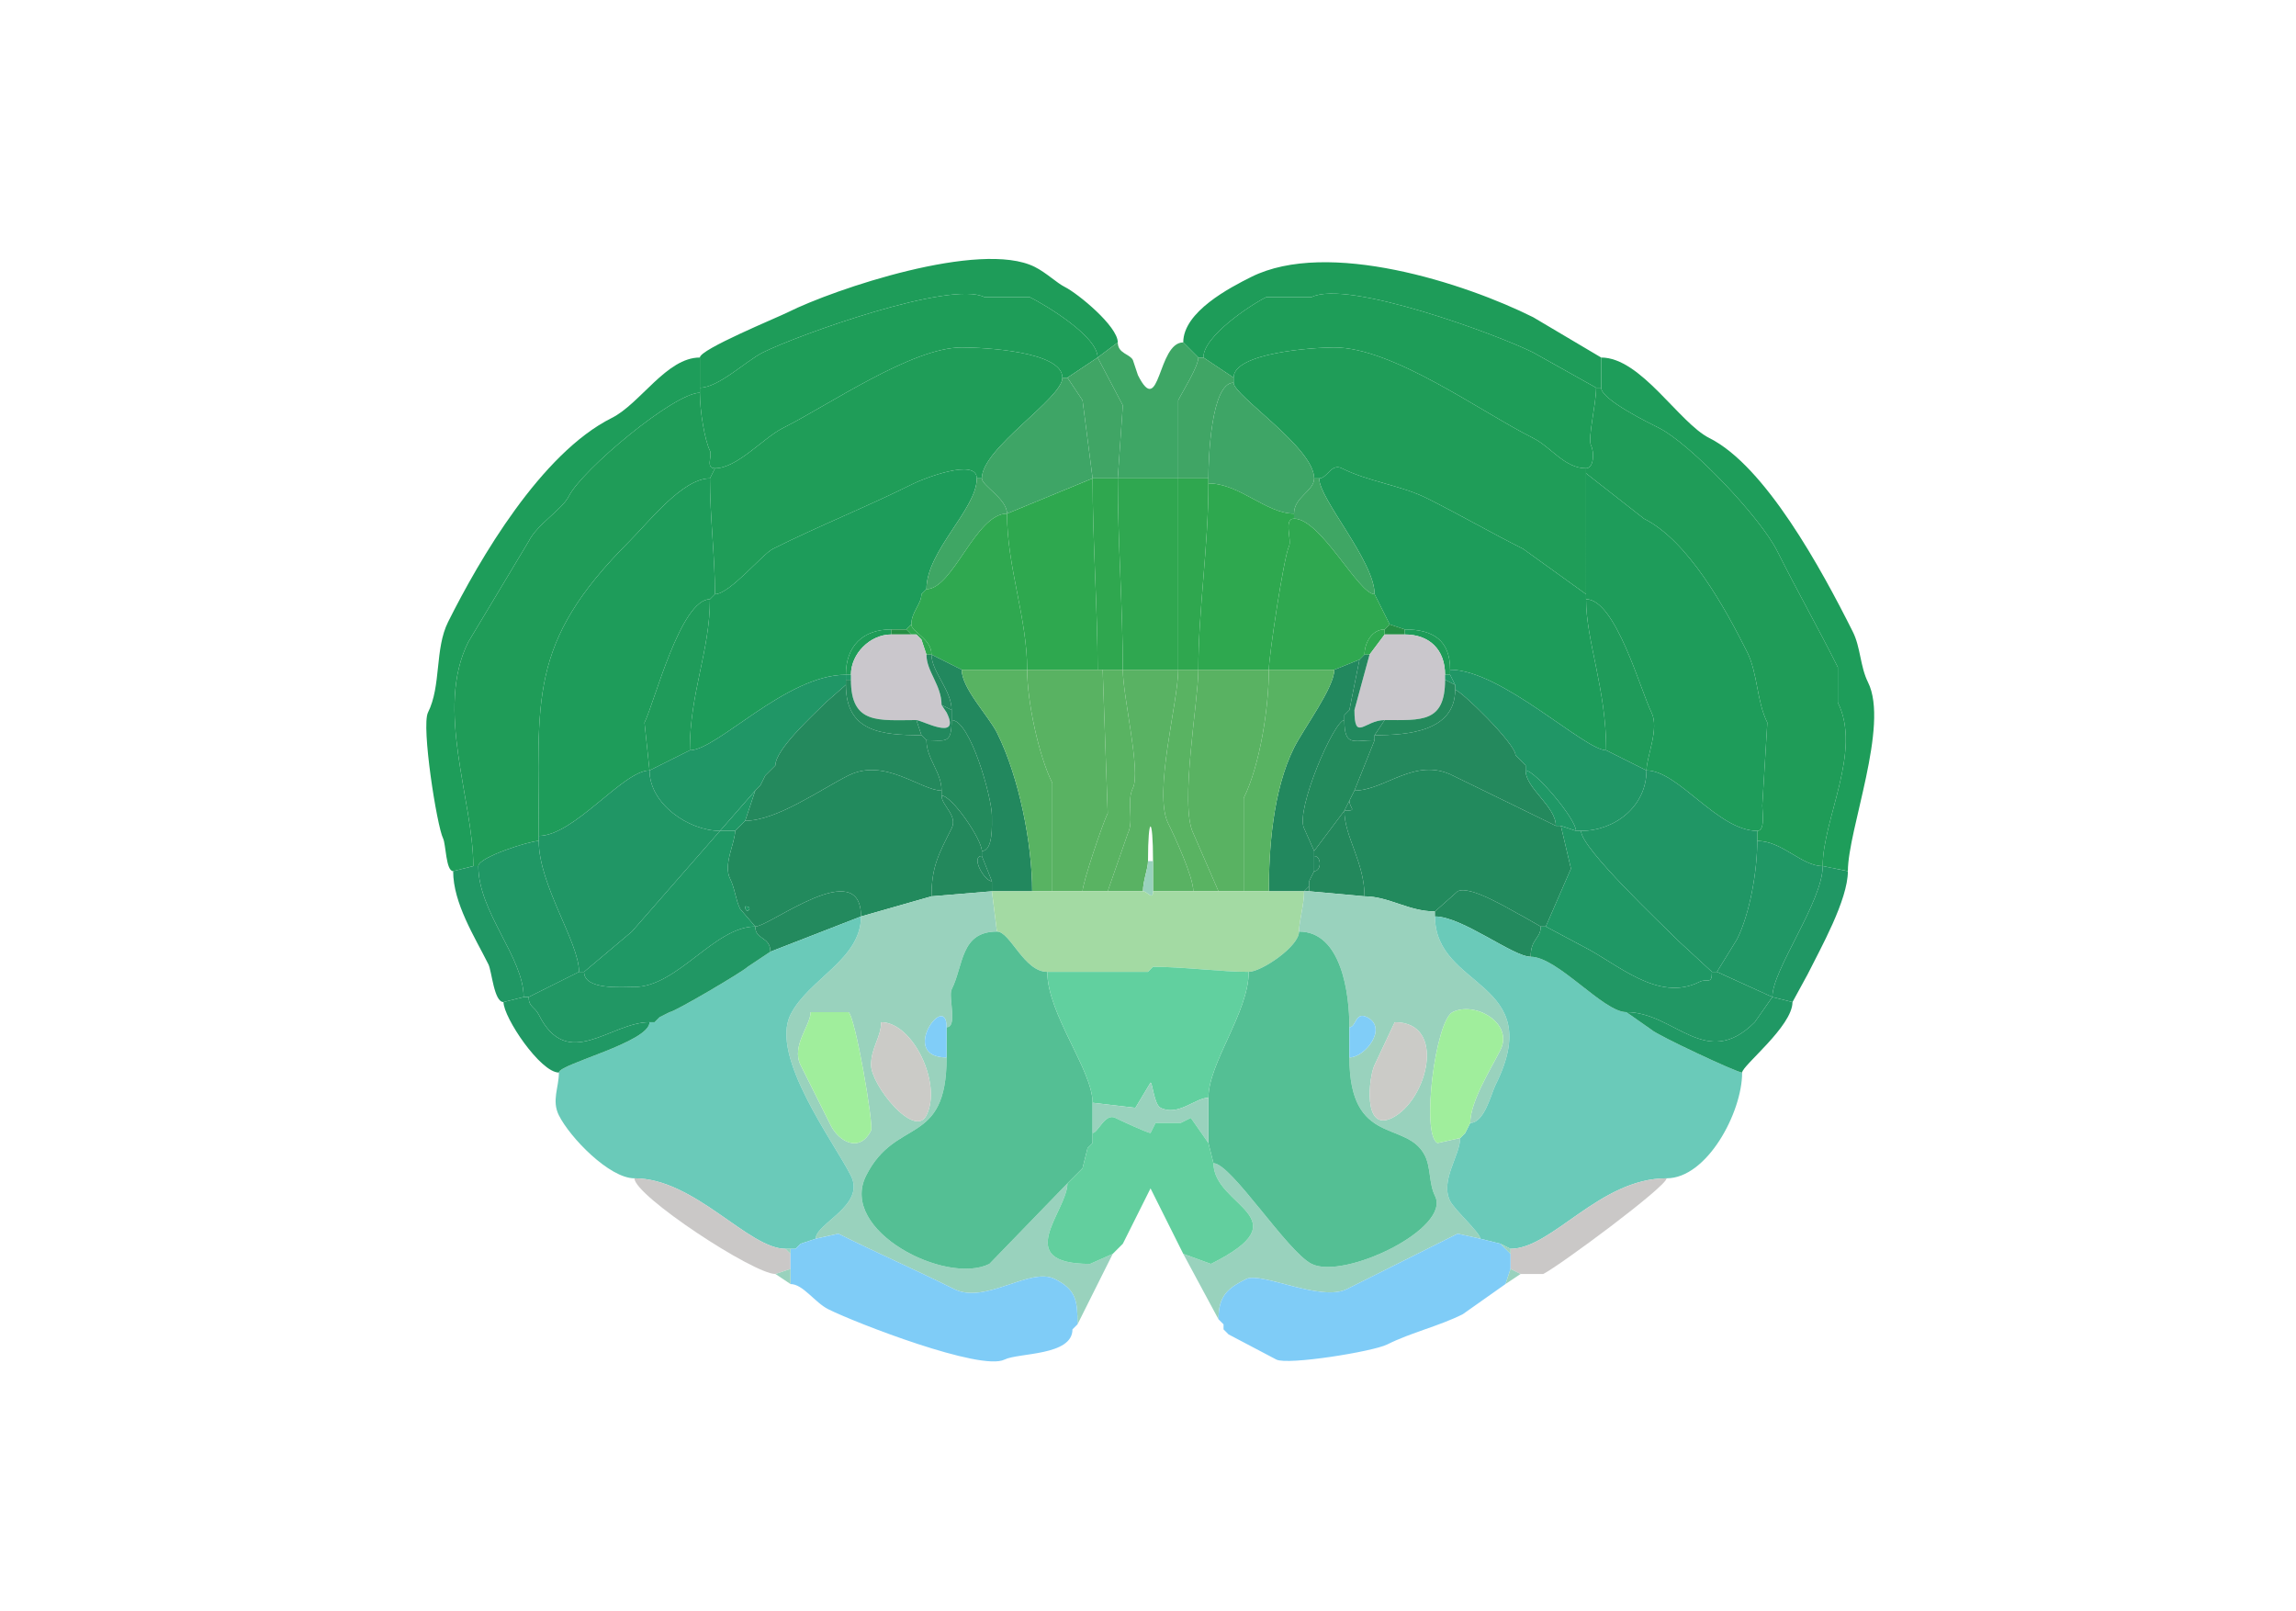 <svg xmlns="http://www.w3.org/2000/svg" viewBox="0 0 456 320"><path fill="#1E9C59" id="MOs1" d="M218 71c0-4.207-10.23-10.365-13.5-12h-9c-6.729-3.364-37.088 7.544-44 11-3.313 1.657-8.806 7-12.5 7v-6c0-1.632 15.242-7.871 17.5-9 9.056-4.528 38.186-14.407 49-9 2.32 1.16 4.351 3.175 6 4 2.55 1.275 10.5 7.778 10.5 11l-4 3ZM317 77h1v-6l-13.5-8c-13.514-6.757-40.803-15.598-56-8-4.22 2.11-13.5 6.914-13.5 13l3 3h1c0-4.24 9.267-10.384 12.5-12h9c7.086-3.543 36.881 7.44 44 11l12.5 7Z"/><path fill="#1E9D58" id="MOs2/3" d="M139 78c0 3.625.952 9.405 2 11.5.523 1.046-.951 3.5 1 3.5 4.42 0 9.613-6.056 13.5-8 8.987-4.493 25.565-16 35.5-16 4.228 0 20 .736 20 6h1l6-4c0-4.207-10.23-10.365-13.5-12h-9c-6.729-3.364-37.088 7.544-44 11-3.313 1.657-8.806 7-12.5 7v1ZM317 77c0 3.36-1.73 10.04-1 11.5.687 1.374.537 4.5-1 4.5-4.252 0-6.941-4.22-10.5-6-10.43-5.215-27.8-18-39.5-18-4.199 0-20 1.056-20 6l-6-4c0-4.24 9.267-10.384 12.5-12h9c7.086-3.543 36.881 7.44 44 11l12.5 7Z"/><path fill="#3EA665" id="ACAd1" d="M222 95h12V79.5c.9-1.8 4-6.713 4-8.5l-3-3c-5.135 0-4.591 15.318-9 6.5l-1-3c-.614-1.228-3-1.276-3-3.5l-4 3 5 9.5-1 14.5Z"/><path fill="#1F9D58" id="MOs5" d="M194 95h1c0-6.028 16-15.845 16-20 0-5.264-15.772-6-20-6-9.935 0-26.513 11.507-35.5 16-3.887 1.944-9.08 8-13.5 8l-1 2c0 7.745 1 15.55 1 23 2.899 0 9.429-7.965 11.5-9 9.155-4.578 18.871-8.436 28-13 1.64-.82 12.5-5.17 12.5-1ZM262 95c1.602 0 2.384-3.058 4.5-2 5.391 2.696 11.677 3.339 17 6 6.483 3.241 12.597 6.799 19 10l12.5 9V93c-4.252 0-6.941-4.22-10.5-6-10.43-5.215-27.8-18-39.5-18-4.199 0-20 1.056-20 6v1c0 2.568 16 12.894 16 19h1Z"/><path fill="#1E9D5A" id="MOp1" d="m94 172-4 1c-1.454 0-1.433-5.366-2-6.5-1.237-2.475-4.356-22.287-3-25 2.67-5.34 1.31-12.622 4-18 6.228-12.456 18.45-33.475 32.5-40.5 5.682-2.84 10.869-12 17.5-12v7c-5.145 0-23.431 15.362-26 20.5-1.352 2.705-6.276 5.553-8 9l-12 20c-6.68 13.361 1 31.327 1 44.5Z"/><path fill="#40A565" id="ACAd2/3" d="M217 95h5l1-14.5-5-9.5-6 4 3 4.5 2 15.5ZM234 95h6c0-3.837.5-19 5-19v-1l-6-4h-1c0 1.787-3.1 6.7-4 8.5V95Z"/><path fill="#1E9D5A" id="MOp1" d="m362 172 5 1c0-8.197 8.273-28.955 4-37.5-1.562-3.125-1.475-6.95-3-10-6.268-12.536-17.43-32.965-28.5-38.5-6.038-3.02-13.578-16-21.5-16v6c0 2.356 9.555 7.028 11.5 8 6.08 3.04 20.038 17.576 23.5 24.5 3.883 7.766 8.179 15.358 12 23v7c4.856 9.712-3 23.073-3 32.5Z"/><path fill="#3EA566" id="ACAd5" d="m217 95-17 7c0-2.923-5-5.576-5-7 0-6.028 16-15.845 16-20h1l3 4.5 2 15.5ZM240 96c6.195 0 11.469 6 17 6 0-3.313 4-4.49 4-7 0-6.106-16-16.432-16-19-4.5 0-5 15.163-5 19v1Z"/><path fill="#1F9C58" id="MOp2/3" d="M349 167c4.996 0 8.803 5 13 5 0-9.427 7.856-22.788 3-32.5v-7c-3.821-7.642-8.117-15.234-12-23-3.462-6.924-17.42-21.46-23.5-24.5-1.945-.972-11.5-5.644-11.5-8h-1c0 3.36-1.73 10.04-1 11.5.687 1.374.537 4.5-1 4.5v1l11.5 9c8.799 4.4 16.139 17.779 20.5 26.5 2.108 4.216 1.876 9.752 4 14l-1 16.5c0 1.235.643 5-1 5v2ZM94 172h1c0-1.764 10.187-5 12-5v-1c0-27.135-2.328-38.172 18-58.5 3.953-3.953 10.58-12.5 16-12.5l1-2c-1.951 0-.477-2.454-1-3.5-1.048-2.095-2-7.875-2-11.5-5.145 0-23.431 15.362-26 20.5-1.352 2.705-6.276 5.553-8 9l-12 20c-6.68 13.361 1 31.327 1 44.5Z"/><path fill="#1D9C5A" id="MOs6a" d="M168 134c-11.888 0-25.571 15-31 15 0-11.502 4-19.706 4-30l1-1c2.899 0 9.429-7.965 11.5-9 9.155-4.578 18.871-8.436 28-13 1.64-.82 12.5-5.17 12.5-1 0 6.121-10 14.35-10 22l-1 1c0 1.974-2 3.517-2 6l-1 1h-3c-5.688 0-9 3.347-9 9ZM288 133c10.182 0 26.716 16 31 16 0-12.27-4-21.659-4-30v-1l-12.5-9c-6.403-3.201-12.517-6.759-19-10-5.323-2.661-11.609-3.304-17-6-2.116-1.058-2.898 2-4.5 2 0 4.138 11 16.427 11 23l3 6 3 1c5.684 0 9 2.199 9 8Z"/><path fill="#1E9C5A" id="MOp5" d="M327 153c6.327 0 14.148 12 22 12 1.643 0 1-3.765 1-5l1-16.5c-2.124-4.248-1.892-9.784-4-14-4.361-8.721-11.701-22.1-20.5-26.5L315 94v25c5.894 0 10.835 18.17 13 22.5 1.592 3.184-1 8.819-1 11.5ZM129 153c-5.244 0-14.954 13-22 13 0-27.135-2.328-38.172 18-58.5 3.953-3.953 10.58-12.5 16-12.5 0 7.745 1 15.55 1 23l-1 1c-5.829 0-11.037 20.574-13 24.5l1 9.5Z"/><path fill="#3FA664" id="ACAd6a" d="M200 102c-6.235 0-10.736 15-16 15 0-7.65 10-15.879 10-22h1c0 1.424 5 4.077 5 7Z"/><path fill="#2EA84F" id="PL5" d="M204 133h14c0-11.939-1-25.399-1-38l-17 7c0 10.68 4 20.659 4 31Z"/><path fill="#2FA74F" id="PL2/3" d="M219 133h4c0-12.07-1-25.308-1-38h-5c0 12.601 1 26.061 1 38h1Z"/><path fill="#2FA750" id="PL1" d="M223 133h11V95h-12c0 12.692 1 25.93 1 38Z"/><path fill="#2FA74F" id="PL2/3" d="M234 133h4c0-11.999 2-24.362 2-37v-1h-6v38Z"/><path fill="#3FA664" id="ACAd6a" d="M257 103c5.325 0 12.801 15 16 15 0-6.573-11-18.862-11-23h-1c0 2.51-4 3.688-4 7v1Z"/><path fill="#2EA84F" id="PL5" d="M238 133h14c0-2.637 2.97-22.439 4-24.5.619-1.238-1.144-5.5 1-5.5v-1c-5.531 0-10.805-6-17-6 0 12.638-2 25.001-2 37Z"/><path fill="#2FA850" id="PL6a" d="M191 133h13c0-10.341-4-20.32-4-31-6.235 0-10.736 15-16 15l-1 1c0 1.974-2 3.517-2 6 0 1.548 4 2.767 4 6l6 3ZM252 133h13l5-2 1-1c0-2.313 1.452-5 4-5l1-1-3-6c-3.199 0-10.675-15-16-15-2.144 0-.381 4.262-1 5.5-1.03 2.061-4 21.863-4 24.5Z"/><path fill="#3FA664" id="ACAd6a" d="m184 117-1 1 1-1Z"/><path fill="#1F9B5A" id="MOp6a" d="m142 118-1 1 1-1ZM137 149l-8 4-1-9.5c1.963-3.926 7.171-24.5 13-24.5 0 10.294-4 18.498-4 30ZM319 149l8 4c0-2.681 2.592-8.316 1-11.5-2.165-4.33-7.106-22.5-13-22.5 0 8.341 4 17.73 4 30Z"/><path fill="#2FA84F" id="PL6b" d="M184 130h1c0-3.233-4-4.452-4-6l-1 1 1 1h1l1 1 1 3ZM276 124l-1 1 1-1Z"/><path fill="#258F44" id="FRP6b" d="M275 126h4v-1l-3-1-1 1v1Z"/><path fill="#1E9C58" id="MOs6b" d="M168 134h1c0-4.234 3.842-8 8-8v-1c-5.688 0-9 3.347-9 9Z"/><path fill="#258F44" id="FRP6b" d="M177 126h4l-1-1h-3v1Z"/><path fill="#2FA84F" id="PL6b" d="M271 130h1l3-4v-1c-2.548 0-4 2.687-4 5Z"/><path fill="#1E9C58" id="MOs6b" d="M287 134h1v-1c0-5.801-3.316-8-9-8v1c4.854 0 8 2.967 8 8Z"/><path fill="#CAC7CC" id="fa" d="m187 140 1 1.5c2.94 5.88-4.943 1.5-6 1.5-7.463 0-13 .963-13-8v-1c0-4.234 3.842-8 8-8h5l1 1 1 3c0 3.372 3 6.053 3 10Z"/><path fill="#CACCC7" id="cing" d="m182 126 1 1-1-1Z"/><path fill="#CAC7CC" id="fa" d="M269 141c0 6.417 2.027 2 6 2 7.318 0 12 .595 12-8v-1c0-5.033-3.146-8-8-8h-4l-3 4-3 11Z"/><path fill="#24875E" id="ORBm6b" d="m187 140 2 1c0-3.915-4-7.622-4-11h-1c0 3.372 3 6.053 3 10Z"/><path fill="#22885E" id="ORBm6a" d="M197 177h8c0-9.368-2.551-22.602-7-31.5-1.657-3.313-7-8.806-7-12.5l-6-3c0 3.378 4 7.085 4 11v2c3.725 0 8 15.452 8 19 0 1.774.273 7-2 7v1l2 5v2Z"/><path fill="#24875E" id="ORBm6b" d="M268 141h1l3-11h-1l-1 1-2 10Z"/><path fill="#22885E" id="ORBm6a" d="M252 177h7l1-1v-1l1-2v-4l-2-4.5c-1.782-3.565 5.963-21.5 8-21.5v-1l1-1 2-10-5 2c0 3.546-6.055 11.61-8 15.5-4.262 8.525-5 20.352-5 28.5Z"/><path fill="#58B362" id="ILA6a" d="M205 177h4v-21.5c-2.74-5.481-5-16.252-5-22.5h-13c0 3.694 5.343 9.187 7 12.5 4.449 8.898 7 22.132 7 31.5Z"/><path fill="#59B262" id="ILA5" d="M209 177h6c0-1.657 4.004-13.508 5-15.5l-1-28.5h-15c0 6.248 2.26 17.019 5 22.5V177Z"/><path fill="#59B362" id="ILA2/3" d="M215 177h5l4-11.5c1.272-2.544-.326-6.347 1-9 1.62-3.24-2-18.229-2-23.5h-4l1 28.5c-.996 1.992-5 13.843-5 15.5Z"/><path fill="#59B263" id="ILA1" d="M229 177h8c0-2.824-3.621-10.741-5-13.5-2.998-5.997 2-24.094 2-30.5h-11c0 5.271 3.62 20.26 2 23.5-1.326 2.653.272 6.456-1 9l-4 11.5h7c0-2.124 1-4.436 1-6 0-9.17 1-9.17 1 0v6Z"/><path fill="#59B362" id="ILA2/3" d="M237 177h5l-5-11.5c-2.775-5.55 1-26.225 1-32.5h-4c0 6.406-4.998 24.503-2 30.5 1.379 2.759 5 10.676 5 13.5Z"/><path fill="#59B262" id="ILA5" d="M242 177h5v-18.5c3.228-6.455 5-17.995 5-25.5h-14c0 6.275-3.775 26.95-1 32.5l5 11.5Z"/><path fill="#58B362" id="ILA6a" d="M247 177h5c0-8.148.738-19.975 5-28.5 1.945-3.89 8-11.954 8-15.5h-13c0 7.505-1.772 19.045-5 25.5V177Z"/><path fill="#209666" id="AId6a" d="M313 165h1c6.778 0 13-4.905 13-12l-8-4c-4.284 0-20.818-16-31-16v1l1 2v1c1.023 0 12 10.661 12 13l2 2v1c1.868 0 10 9.62 10 12ZM150 157l-7 8c-6.177 0-14-5.302-14-12l8-4c5.429 0 19.112-15 31-15v2l-4 3.5c-2.794 2.794-10 9.361-10 12.5l-1 1-1 1-1 2-1 1Z"/><path fill="#1F9766" id="AId6b" d="M168 135h1v-1h-1v1ZM287 135l2 1-1-2h-1v1Z"/><path fill="#248A5C" id="ORBl6b" d="m182 143 1 3c-7.97 0-15-.674-15-10v-1h1c0 8.963 5.537 8 13 8ZM275 143l-2 3c6.52 0 16-.718 16-9v-1l-2-1c0 8.595-4.682 8-12 8Z"/><path fill="#24895D" id="ORBl6a" d="M187 157c-4.084 0-11.273-6.614-18.5-3-5.46 2.73-14.254 9-20.5 9l2-6 1-1 1-2 1-1 1-1c0-3.139 7.206-9.706 10-12.5l4-3.5c0 9.326 7.03 10 15 10l1 1c0 3.727 3 6.314 3 10ZM269 157c6.081 0 12.007-6.746 19.5-3l20.5 10c0-3.891-6-7.431-6-11v-1l-2-2c0-2.339-10.977-13-12-13 0 8.282-9.48 9-16 9v1l-4 10Z"/><path fill="#22895E" id="ORBvl6b" d="m183 146 1 1c3.727 0 5 .943 5-4v-2l-2-1 1 1.5c2.94 5.88-4.943 1.5-6 1.5l1 3Z"/><path fill="#24875E" id="ORBm6b" d="m268 141-1 1 1-1Z"/><path fill="#22895E" id="ORBvl6b" d="M273 146v1c-4.175 0-6 1.387-6-4v-1l1-1h1c0 6.417 2.027 2 6 2l-2 3Z"/><path fill="#238A5C" id="ORBvl6a" d="M187 158c2.062 0 8 8.694 8 11 2.273 0 2-5.226 2-7 0-3.548-4.275-19-8-19 0 4.943-1.273 4-5 4 0 3.727 3 6.314 3 10v1ZM267 161l-6 8-2-4.5c-1.782-3.565 5.963-21.5 8-21.5 0 5.387 1.825 4 6 4l-4 10-1 2-1 2Z"/><path fill="#1F9866" id="AIv6a" d="m301 150 2 2-2-2ZM154 152l-1 1 1-1Z"/><path fill="#209665" id="AId5" d="M115 193h1l9.5-8 17.5-20c-6.177 0-14-5.302-14-12-5.244 0-14.954 13-22 13v1c0 8.787 8 20.118 8 26Z"/><path fill="#1F9866" id="AIv6a" d="m153 153-1 1 1-1Z"/><path fill="#228A5D" id="ORBl5" fill-rule="evenodd" d="M148 180c0 1.93 1.93 0 0 0m23 2c0-12.273-18.136 2-21 2l-3-3.5c-.899-1.797-1.041-4.082-2-6-1.411-2.822 1-7.079 1-9.5l1-1 1-1c6.246 0 15.04-6.27 20.5-9 7.227-3.614 14.416 3 18.5 3v1c0 1.984 3.278 3.945 2 6.5-2.46 4.92-4 7.502-4 13.5l-14 4Z"/><path fill="#228A5D" id="ORBl5" d="M306 184h1l5-11.5-2-8.5h-1l-20.5-10c-7.493-3.746-13.419 3-19.5 3l-1 2c0 1.577 1.729 2-1 2 0 5.176 4 10.233 4 17 4.833 0 8.736 3 14 3l4.5-4c2.588-1.294 10.734 3.867 13 5l3.5 2Z"/><path fill="#1F9866" id="AIv6a" d="m310 164 3 1c0-2.38-8.132-12-10-12 0 3.569 6 7.109 6 11h1Z"/><path fill="#209665" id="AId5" d="M340 193h1l4-6.5c2.54-5.08 4-13.498 4-19.5v-2c-7.852 0-15.673-12-22-12 0 7.095-6.222 12-13 12 0 3.446 16.059 18.559 19.5 22l6.5 6Z"/><path fill="#1F9866" id="AIv6a" d="m152 154-1 2 1-2ZM151 156l-1 1 1-1ZM143 165h3l1-1 1-1 2-6-7 8Z"/><path fill="#23885C" id="ORBvl5" d="m197 177-12 1c0-5.998 1.54-8.58 4-13.5 1.278-2.555-2-4.516-2-6.5 2.062 0 8 8.694 8 11v1c-2.286 0 .482 5 2 5v2ZM268 159l-1 2c2.729 0 1-.423 1-2ZM260 177l11 1c0-6.767-4-11.824-4-17l-6 8v1c1.486 0 1.486 3 0 3l-1 2v2Z"/><path fill="#24895D" id="ORBl6a" d="m148 163-1 1 1-1Z"/><path fill="#1F9865" id="AIv5" d="m147 164-1 1 1-1ZM307 184l7.5 4c6.638 3.319 14.757 11.122 23 7 1.627-.813 2.5.658 2.5-2l-6.5-6c-3.441-3.441-19.5-18.554-19.5-22h-1l-3-1 2 8.5-5 11.5ZM150 184c-8.096 0-15.441 12-24 12-2.482 0-10 .669-10-3l9.5-8 17.5-20h3c0 2.421-2.411 6.678-1 9.5.959 1.918 1.101 4.203 2 6l3 3.5Z"/><path fill="#209765" id="AId2/3" d="M104 198h1l10-5c0-5.882-8-17.213-8-26-1.813 0-12 3.236-12 5 0 9.183 9 18.114 9 26ZM341 193l11 5c0-5.478 10-18.922 10-26-4.197 0-8.004-5-13-5 0 6.002-1.46 14.42-4 19.5l-4 6.5Z"/><path fill="#23885E" id="ORBm5" d="M195 170c-2.286 0 .482 5 2 5l-2-5ZM261 170c1.486 0 1.486 3 0 3v-3Z"/><path fill="#99D2BD" id="OLF" d="M227 177c.839 0 2 1.93 2 0v-6h-1c0 1.564-1 3.876-1 6Z"/><path fill="#209764" id="AId1" d="m104 198-4 1c-1.9 0-2.31-6.118-3-7.5-2.713-5.426-7-12.128-7-18.5l4-1h1c0 9.183 9 18.114 9 26ZM352 198l4 1 3-5.5c2.553-5.106 8-14.771 8-20.5l-5-1c0 7.078-10 20.522-10 26Z"/><path fill="#23885E" id="ORBm5" d="m261 173-1 2 1-2ZM259 177h1v-1l-1 1Z"/><path fill="#238A5E" id="ORBl2/3" d="M150 184c0 2.735 3 1.913 3 5l18-7c0-12.273-18.136 2-21 2Z"/><path fill="#99D2BD" id="OLF" fill-rule="evenodd" d="M175 203c0 2.979-2 5.025-2 8.5 0 3.999 8.633 14.735 11 10 3.159-6.318-2.735-18.5-9-18.5m-14-2c0 2.608-3.889 6.723-2 10.5l4 8 2 4c1.587 3.175 5.715 5.57 8 1 .555-1.11-3.168-22.834-4.5-23.5H161m60 48-7 14c0-4.622-.225-6.862-4.5-9-4.93-2.465-13.777 5.112-20 2-7.524-3.762-15.363-7.182-23-11l-4.5 1c0-3.048 9.95-6.6 7-12.5-3.298-6.596-16.155-23.69-12-32 3.538-7.076 14-10.941 14-19.5l14-4 12-1 1 8c-7.271 0-6.603 6.706-9 11.5-.703 1.406 1.261 7.5-1 7.5 0-7.348-9.697 6 0 6 0 17.855-10.113 11.726-16 23.5-5.464 10.929 15.918 21.791 24.5 17.5l15.5-16c0 5.523-11.31 16 4.5 16l4.5-2Z"/><path fill="#A3DAA3" id="DP" d="M208 193h20l1-1c6.244 0 13.428 1 19 1 2.507 0 10-5.034 10-8 0-2.097 1-5.293 1-8h-30c0 1.93-1.161 0-2 0h-30l1 8c2.648 0 5.356 8 10 8Z"/><path fill="#99D2BD" id="OLF" fill-rule="evenodd" d="m277 203-4 8.5c-1.112 2.225-2.464 13.482 3.5 10.5 6.988-3.494 10.938-19 .5-19m-42 46 7 13c0-4.685 1.833-6.167 5.5-8 2.992-1.496 14.794 4.603 20 2l22-11 4.5 1c0-1.177-5.104-5.708-6-7.5-2.034-4.068 2-9.039 2-12.5l-4.5 1c-3.298-1.649-.422-24.289 3-26 4.47-2.235 12.141 2.218 9.5 7.5-1.873 3.745-6 10.247-6 14.5 2.825 0 4.155-5.81 5-7.5 10.438-20.876-12-18.998-12-33.5v-1c-5.264 0-9.167-3-14-3l-11-1h-1c0 2.707-1 5.903-1 8 8.456 0 10 12.385 10 19 1.384 0 1.123-3.189 3.5-2 4.24 2.12-.371 8-3.5 8 0 17.866 11.407 12.314 15 19.5 1.206 2.413.771 5.542 2 8 3.245 6.49-18.069 16.715-24.5 13.5-4.857-2.429-15.991-20-19.5-20 0 8.674 18.021 10.74-.5 20l-5.5-2Z"/><path fill="#238A5E" id="ORBl2/3" d="M306 184c0 2.437-2 2.375-2 6-3.499 0-13.609-8-19-8v-1l4.5-4c2.588-1.294 10.734 3.867 13 5l3.5 2Z"/><path fill="#1F9865" id="AIv5" d="M148 180c0 1.93 1.93 0 0 0Z"/><path fill="#6ACAB9" id="PIR" d="M157 248h1l1-1 3-1c0-3.048 9.95-6.6 7-12.5-3.298-6.596-16.155-23.69-12-32 3.538-7.076 14-10.941 14-19.5l-18 7-4.5 3c-1.004 1.004-14.613 9-15.5 9l-2 1-1 1h-1c0 3.968-18 8.312-18 10 0 2.983-1.474 5.552 0 8.5 2.195 4.389 10.014 12.5 15 12.5 11.972 0 22.617 14 30 14h1ZM298 247l2 1c8.283 0 17.681-14 31-14 8.03 0 15-13.079 15-21-1.059 0-16.958-7.458-18-8.5l-5-3.5c-4.565 0-13.666-11-19-11-3.499 0-13.609-8-19-8 0 14.502 22.438 12.624 12 33.5-.845 1.69-2.175 7.5-5 7.5l-1 2-1 1c0 3.461-4.034 8.432-2 12.5.896 1.792 6 6.323 6 7.5l4 1Z"/><path fill="#219764" id="AIv2/3" d="M129 203h1l1-1 2-1c.887 0 14.496-7.996 15.5-9l4.5-3c0-3.087-3-2.265-3-5-8.096 0-15.441 12-24 12-2.482 0-10 .669-10-3h-1l-10 5c0 2.029 1.191 1.881 2 3.5 5.729 11.458 14.2 1.5 22 1.5ZM352 198l-3.5 5c-9.702 9.702-15.888-2-25.5-2-4.565 0-13.666-11-19-11 0-3.625 2-3.563 2-6h1l7.5 4c6.638 3.319 14.757 11.122 23 7 1.627-.813 2.5.658 2.5-2h1l11 5Z"/><path fill="#54BF94" id="AON" d="m213 234-1 1-15.5 16c-8.582 4.291-29.964-6.571-24.5-17.5 5.887-11.774 16-5.645 16-23.5v-6c2.261 0 .297-6.094 1-7.5 2.397-4.794 1.729-11.5 9-11.5 2.648 0 5.356 8 10 8 0 8.395 9 19.541 9 26v8l-1 1-1 4-1 1-1 1ZM240 227l1 4c3.509 0 14.643 17.571 19.5 20 6.431 3.215 27.745-7.01 24.5-13.5-1.229-2.458-.794-5.587-2-8-3.593-7.186-15-1.634-15-19.5v-6c0-6.615-1.544-19-10-19 0 2.966-7.493 8-10 8 0 8.042-8 18.09-8 25v9Z"/><path fill="#61D09F" id="TTd" d="M240 218c-2.579 0-5.997 3.752-9.5 2-1.289-.644-1.595-5-2-5l-3 5-8.5-1c0-6.459-9-17.605-9-26h20l1-1c6.244 0 13.428 1 19 1 0 8.042-8 18.09-8 25Z"/><path fill="#99D2BD" id="OLF" d="m229 192-1 1 1-1Z"/><path fill="#209864" id="AIv1" d="M129 203c0 3.968-18 8.312-18 10-3.668 0-11-10.925-11-14l4-1h1c0 2.029 1.191 1.881 2 3.5 5.729 11.458 14.2 1.5 22 1.5ZM323 201l5 3.5c1.042 1.042 16.941 8.5 18 8.5 0-1.383 10-9.179 10-14l-4-1-3.5 5c-9.702 9.702-15.888-2-25.5-2ZM133 201l-2 1 2-1Z"/><path fill="#A0EE9C" id="EPd" d="M161 201c0 2.608-3.889 6.723-2 10.5l4 8 2 4c1.587 3.175 5.715 5.57 8 1 .555-1.11-3.168-22.834-4.5-23.5H161ZM291 225l-1 1-4.5 1c-3.298-1.649-.422-24.289 3-26 4.47-2.235 12.141 2.218 9.5 7.5-1.873 3.745-6 10.247-6 14.5l-1 2Z"/><path fill="#209864" id="AIv1" d="m131 202-1 1 1-1Z"/><path fill="#80CDF8" id="ACB" d="M188 204v6c-9.697 0 0-13.348 0-6ZM268 204c1.384 0 1.123-3.189 3.5-2 4.24 2.12-.371 8-3.5 8v-6Z"/><path fill="#CBCBC7" id="aco" d="M175 203c0 2.979-2 5.025-2 8.5 0 3.999 8.633 14.735 11 10 3.159-6.318-2.735-18.5-9-18.5ZM277 203l-4 8.5c-1.112 2.225-2.464 13.482 3.5 10.5 6.988-3.494 10.938-19 .5-19Z"/><path fill="#99D2BD" id="OLF" d="M217 225c1.07 0 2.462-4.019 4.5-3 .922.461 6.385 3 7 3l1-2h5l2-1 3.5 5v-9c-2.579 0-5.997 3.752-9.5 2-1.289-.644-1.595-5-2-5l-3 5-8.5-1v6Z"/><path fill="#62CF9E" id="TTv" d="m222 248-1 1-4.5 2c-15.81 0-4.5-10.477-4.5-16l1-1 1-1 1-1 1-4 1-1v-2c1.07 0 2.462-4.019 4.5-3 .922.461 6.385 3 7 3l1-2h5l2-1 3.5 5 1 4c0 8.674 18.021 10.74-.5 20l-5.5-2-6.5-13-5.5 11-1 1Z"/><path fill="#99D2BD" id="OLF" d="m292 223-1 2 1-2ZM291 225l-1 1 1-1ZM217 227l-1 1 1-1ZM215 232l-1 1 1-1Z"/><path fill="#CAC8C7" id="lot" d="m157 252-3 1c-4.343 0-28-15.537-28-19 11.972 0 22.617 14 30 14l1 1v3Z"/><path fill="#99D2BD" id="OLF" d="m214 233-1 1 1-1Z"/><path fill="#CAC8C7" id="lot" d="m300 252 2 1h4.5c3.198-1.599 24.5-17.374 24.5-19-13.319 0-22.717 14-31 14v4Z"/><path fill="#99D2BD" id="OLF" d="m213 234-1 1 1-1Z"/><path fill="#7FCCF7" id="OT" d="m214 263-1 1c0 5.285-10.741 4.62-13.5 6-4.701 2.351-29.565-7.283-35-10-2.671-1.335-5.02-5-7.5-5v-7h1l1-1 3-1 4.5-1c7.637 3.818 15.476 7.238 23 11 6.223 3.112 15.07-4.465 20-2 4.275 2.138 4.5 4.378 4.5 9ZM243 264l1 1 9.5 5c2.272 1.136 19.161-1.58 22-3 4.834-2.417 10.226-3.613 15-6l8.5-6 1-3v-3l-2-2-4-1-4.5-1-22 11c-5.206 2.603-17.008-3.496-20-2-3.667 1.833-5.5 3.315-5.5 8l1 1v1Z"/><path fill="#99D2BD" id="OLF" d="m159 247-1 1 1-1ZM223 247l-1 1 1-1ZM300 248v1l-2-2 2 1ZM157 248v1l-1-1h1ZM222 248l-1 1 1-1ZM154 253l3 2v-3l-3 1ZM302 253l-3 2 1-3 2 1Z"/><path fill="#97D6F9" id="STR" d="m242 262 1 1-1-1ZM214 263l-1 1 1-1ZM243 264l1 1-1-1Z"/></svg>